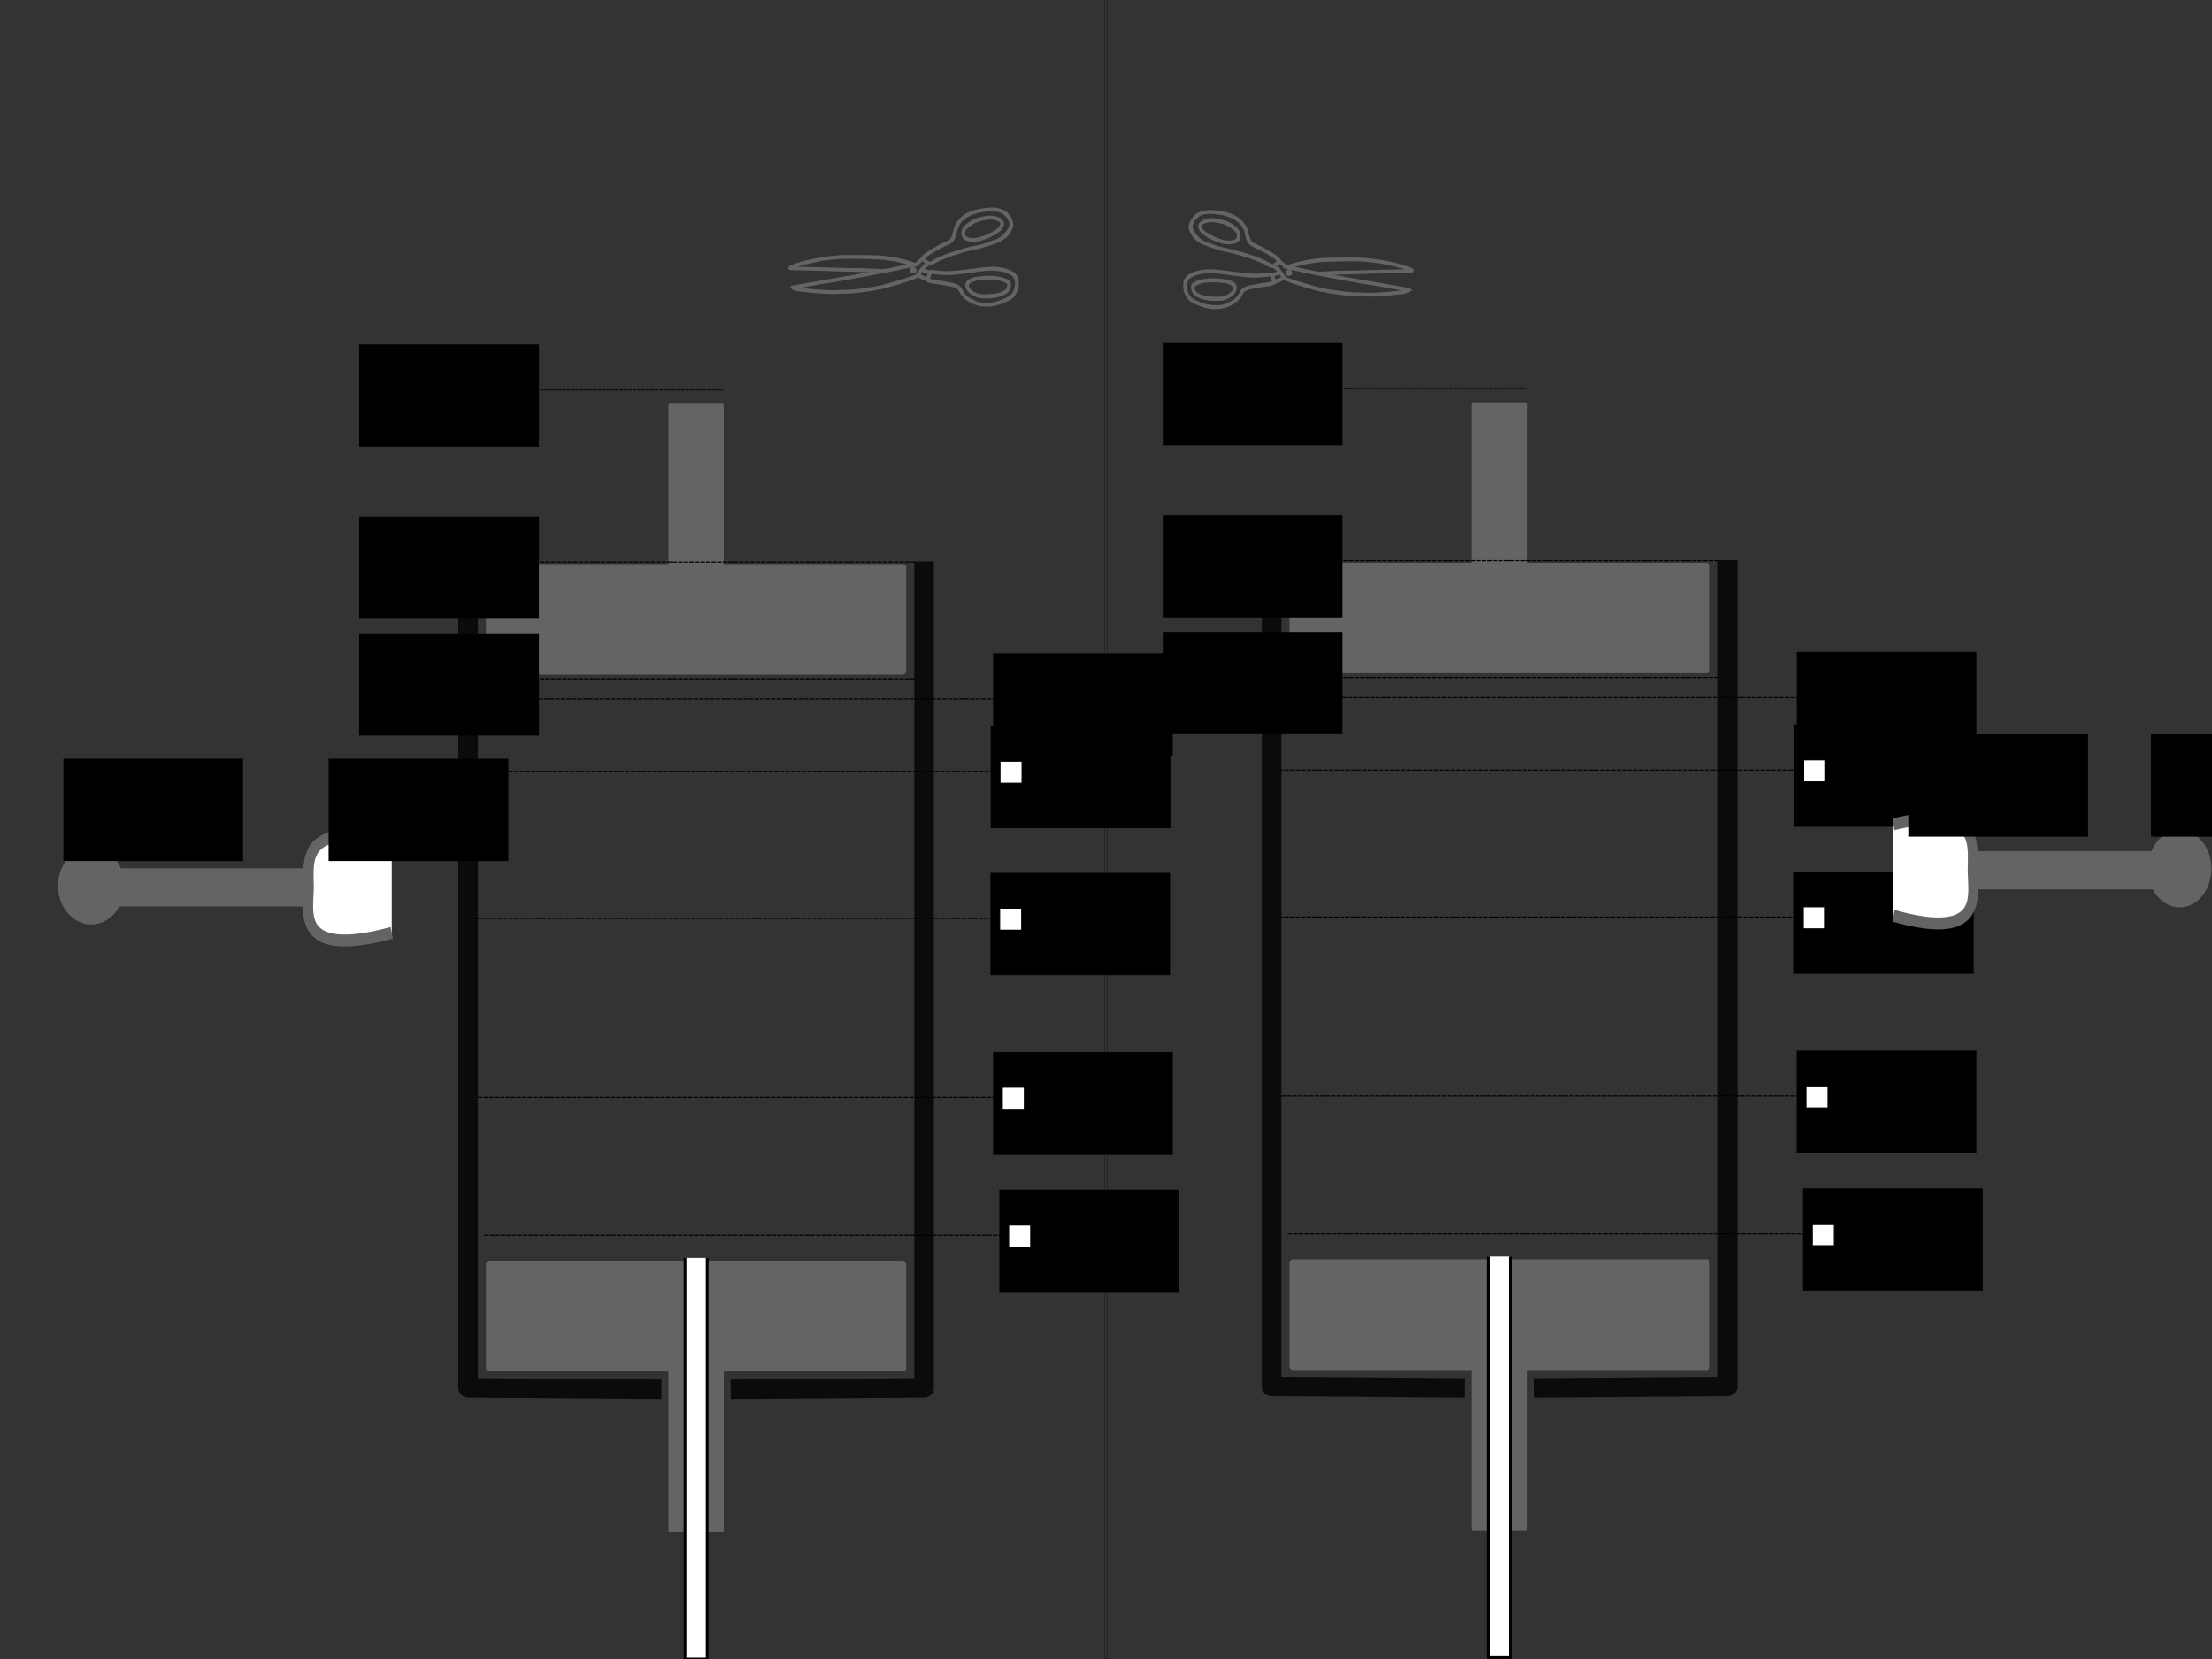 <?xml version="1.0" encoding="UTF-8" standalone="no"?>
<!-- Created with Inkscape (http://www.inkscape.org/) -->

<svg
   xmlns:dc="http://purl.org/dc/elements/1.1/"
   xmlns:cc="http://creativecommons.org/ns#"
   xmlns:rdf="http://www.w3.org/1999/02/22-rdf-syntax-ns#"
   xmlns:svg="http://www.w3.org/2000/svg"
   xmlns="http://www.w3.org/2000/svg"
   xmlns:sodipodi="http://sodipodi.sourceforge.net/DTD/sodipodi-0.dtd"
   xmlns:inkscape="http://www.inkscape.org/namespaces/inkscape"
   width="800"
   height="600"
   viewBox="0 0 800 600"
   id="svg2"
   version="1.1"
   inkscape:version="0.91 r13725"
   sodipodi:docname="display.svg">
  <rect x="0" y="0" width="800" height="600" fill="#333333" stroke="none"/>
  <defs
     id="defs4" />
  <sodipodi:namedview
     id="base"
     pagecolor="#ffffff"
     bordercolor="#666666"
     borderopacity="0.4"
     inkscape:pageopacity="0.0"
     inkscape:pageshadow="2"
     inkscape:zoom="0.70710678"
     inkscape:cx="401.88789"
     inkscape:cy="397.53003"
     inkscape:document-units="px"
     inkscape:current-layer="layer1"
     showgrid="false"
     units="px"
     inkscape:showpageshadow="false"
     showborder="true"
     objecttolerance="8"
     inkscape:snap-path-clip="true"
     inkscape:snap-path-mask="true"
     inkscape:window-width="1280"
     inkscape:window-height="961"
     inkscape:window-x="1358"
     inkscape:window-y="-8"
     inkscape:window-maximized="1"
     showguides="false">
    <inkscape:grid
       type="xygrid"
       id="grid4138" />
  </sodipodi:namedview>
  <g
     inkscape:label="Layer 1"
     inkscape:groupmode="layer"
     id="layer1"
     transform="translate(0,-452.362)">
    <rect
       style="fill:none;fill-opacity:0.392;fill-rule:evenodd;stroke:#000000;stroke-width:0.193;stroke-linecap:butt;stroke-linejoin:miter;stroke-miterlimit:4;stroke-dasharray:0.193, 0.193;stroke-dashoffset:0;stroke-opacity:1"
       id="rect3336"
       width="0.807"
       height="599.807"
       x="399.596"
       y="452.459" />
    <path
       style="fill:none;fill-opacity:0.392;stroke:#000000;stroke-width:7.076;stroke-linejoin:round;stroke-miterlimit:4;stroke-dasharray:none;stroke-dashoffset:0;stroke-opacity:0.784"
       d="m 239.239,954.824 -69.952,-0.538 0,-298.845 m 164.924,0 0,298.845 -69.952,0.538"
       id="rect4140"
       inkscape:connector-curvature="0"
       sodipodi:nodetypes="cccccc" />
    <g
       id="g4159"
       transform="translate(51.749,0)">
      <path
         style="fill:#646464;fill-opacity:1;stroke:#646464;stroke-width:2.53;stroke-linejoin:round;stroke-miterlimit:4;stroke-dasharray:none;stroke-dashoffset:0;stroke-opacity:1"
         d="m 162.632,909.627 37.368,0 m 0,0 37.368,0 m 0,0 37.368,0 0,37.47 -149.47,0 0,-37.47 37.368,0"
         id="rect4142"
         inkscape:connector-curvature="0"
         sodipodi:nodetypes="cccccccccc" />
      <rect
         y="944.935"
         x="190.573"
         height="60.855"
         width="18.855"
         id="rect4142-7"
         style="fill:#646464;fill-opacity:1;stroke:#646464;stroke-width:1.145;stroke-linejoin:round;stroke-miterlimit:4;stroke-dasharray:none;stroke-dashoffset:0;stroke-opacity:1" />
      <path
         style="fill:#ffffff;fill-opacity:1;stroke:#000000;stroke-width:1;stroke-linejoin:round;stroke-miterlimit:4;stroke-dasharray:none;stroke-dashoffset:0;stroke-opacity:1"
         d="m 204,907.362 0,145 -8,0 0,-145"
         id="rect4264"
         inkscape:connector-curvature="0"
         sodipodi:nodetypes="cccc" />
    </g>
    <g
       transform="matrix(-1,0,0,-1,451.749,1604.724)"
       id="g4159-4">
      <rect
         y="909.627"
         x="125.265"
         height="37.47"
         width="149.47"
         id="rect4142-5"
         style="fill:#646464;fill-opacity:1;stroke:#646464;stroke-width:2.53;stroke-linejoin:round;stroke-miterlimit:4;stroke-dasharray:none;stroke-dashoffset:0;stroke-opacity:1" />
      <rect
         y="944.935"
         x="190.573"
         height="60.855"
         width="18.855"
         id="rect4142-7-7"
         style="fill:#646464;fill-opacity:1;stroke:#646464;stroke-width:1.145;stroke-linejoin:round;stroke-miterlimit:4;stroke-dasharray:none;stroke-dashoffset:0;stroke-opacity:1" />
    </g>
    <g
       id="g4163"
       transform="translate(51.293,100)">
      <path
         sodipodi:nodetypes="cc"
         inkscape:connector-curvature="0"
         id="path4151"
         d="m 90,597.863 190,0"
         style="fill:none;fill-rule:evenodd;stroke:#000000;stroke-width:0.4;stroke-linecap:butt;stroke-linejoin:round;stroke-miterlimit:4;stroke-dasharray:1.6, 0.4;stroke-dashoffset:0;stroke-opacity:1" />
      <circle
         r="3.787"
         cy="598.146"
         cx="85.837"
         id="path4153"
         style="fill:none;fill-opacity:1;stroke:#000000;stroke-width:0.4;stroke-linejoin:round;stroke-miterlimit:4;stroke-dasharray:none;stroke-dashoffset:0;stroke-opacity:1" />
      <flowRoot
         transform="translate(39.619,485.402)"
         style="font-style:normal;font-weight:normal;font-size:15px;line-height:125%;font-family:sans-serif;letter-spacing:0px;word-spacing:0px;fill:#000000;fill-opacity:1;stroke:none;stroke-width:1px;stroke-linecap:butt;stroke-linejoin:miter;stroke-opacity:1"
         id="flowRoot4155"
         xml:space="preserve"><flowRegion
           id="flowRegion4157"><rect
             y="96"
             x="39"
             height="37"
             width="65"
             id="rect4159" /></flowRegion><flowPara
           style="font-size:11.25px"
           id="flowPara4161">A5</flowPara></flowRoot>    </g>
    <g
       transform="translate(51.293,57.75)"
       id="g4163-8">
      <path
         sodipodi:nodetypes="cc"
         inkscape:connector-curvature="0"
         id="path4151-3"
         d="m 90,597.863 190,0"
         style="fill:none;fill-rule:evenodd;stroke:#000000;stroke-width:0.4;stroke-linecap:butt;stroke-linejoin:round;stroke-miterlimit:4;stroke-dasharray:1.6, 0.4;stroke-dashoffset:0;stroke-opacity:1" />
      <circle
         r="3.787"
         cy="598.146"
         cx="85.837"
         id="path4153-3"
         style="fill:none;fill-opacity:1;stroke:#000000;stroke-width:0.4;stroke-linejoin:round;stroke-miterlimit:4;stroke-dasharray:none;stroke-dashoffset:0;stroke-opacity:1" />
      <flowRoot
         transform="translate(39.619,485.402)"
         style="font-style:normal;font-weight:normal;font-size:15px;line-height:125%;font-family:sans-serif;letter-spacing:0px;word-spacing:0px;fill:#000000;fill-opacity:1;stroke:none;stroke-width:1px;stroke-linecap:butt;stroke-linejoin:miter;stroke-opacity:1"
         id="flowRoot4155-9"
         xml:space="preserve"><flowRegion
           id="flowRegion4157-6"><rect
             y="96"
             x="39"
             height="37"
             width="65"
             id="rect4159-0" /></flowRegion><flowPara
           style="font-size:11.25px"
           id="flowPara4161-1">A4</flowPara></flowRoot>      <g
         transform="translate(-3.9667968e-6,-62.225)"
         id="g4163-1">
        <path
           sodipodi:nodetypes="cc"
           inkscape:connector-curvature="0"
           id="path4151-1"
           d="m 90,597.863 120.25,0"
           style="fill:none;fill-rule:evenodd;stroke:#000000;stroke-width:0.318;stroke-linecap:butt;stroke-linejoin:round;stroke-miterlimit:4;stroke-dasharray:1.273, 0.318;stroke-dashoffset:0;stroke-opacity:1" />
        <circle
           r="3.787"
           cy="598.146"
           cx="85.837"
           id="path4153-6"
           style="fill:none;fill-opacity:1;stroke:#000000;stroke-width:0.4;stroke-linejoin:round;stroke-miterlimit:4;stroke-dasharray:none;stroke-dashoffset:0;stroke-opacity:1" />
        <flowRoot
           transform="translate(39.619,485.402)"
           style="font-style:normal;font-weight:normal;font-size:15px;line-height:125%;font-family:sans-serif;letter-spacing:0px;word-spacing:0px;fill:#000000;fill-opacity:1;stroke:none;stroke-width:1px;stroke-linecap:butt;stroke-linejoin:miter;stroke-opacity:1"
           id="flowRoot4155-1"
           xml:space="preserve"><flowRegion
             id="flowRegion4157-9"><rect
               y="96"
               x="39"
               height="37"
               width="65"
               id="rect4159-6" /></flowRegion><flowPara
             style="font-size:11.25px"
             id="flowPara4161-9">A3</flowPara></flowRoot>      </g>
    </g>
    <g
       id="g4163-9"
       transform="translate(232.459,209.088)">
      <g
         id="g4255"
         transform="translate(48.083,-101.823)">
        <path
           style="fill:none;fill-rule:evenodd;stroke:#000000;stroke-width:0.4;stroke-linecap:butt;stroke-linejoin:round;stroke-miterlimit:4;stroke-dasharray:1.6, 0.4;stroke-dashoffset:0;stroke-opacity:1"
           d="m -107.697,597.863 190,0"
           id="path4151-32"
           inkscape:connector-curvature="0"
           sodipodi:nodetypes="cc" />
        <circle
           style="fill:none;fill-opacity:1;stroke:#000000;stroke-width:0.4;stroke-linejoin:round;stroke-miterlimit:4;stroke-dasharray:none;stroke-dashoffset:0;stroke-opacity:1"
           id="path4153-1"
           cx="85.837"
           cy="598.146"
           r="3.787" />
        <flowRoot
           xml:space="preserve"
           id="flowRoot4155-2"
           style="font-style:normal;font-weight:normal;font-size:15px;line-height:125%;font-family:sans-serif;letter-spacing:0px;word-spacing:0px;fill:#000000;fill-opacity:1;stroke:none;stroke-width:1px;stroke-linecap:butt;stroke-linejoin:miter;stroke-opacity:1"
           transform="translate(39.619,485.402)"><flowRegion
             id="flowRegion4157-7"><rect
               id="rect4159-3"
               width="65"
               height="37"
               x="39"
               y="96" /></flowRegion><flowPara
             id="flowPara4161-2"
             style="font-size:11.25px">A6</flowPara></flowRoot>      </g>
    </g>
    <g
       id="g4163-9-0"
       transform="translate(232.459,127.53)">
      <g
         id="g4255-5"
         transform="translate(48.083,-101.823)">
        <g
           id="g4385"
           transform="translate(-0.847,107.778)">
          <path
             sodipodi:nodetypes="cc"
             inkscape:connector-curvature="0"
             id="path4151-32-6"
             d="m -107.697,597.863 190,0"
             style="fill:none;fill-rule:evenodd;stroke:#000000;stroke-width:0.4;stroke-linecap:butt;stroke-linejoin:round;stroke-miterlimit:4;stroke-dasharray:1.6, 0.4;stroke-dashoffset:0;stroke-opacity:1" />
          <flowRoot
             transform="translate(39.619,485.402)"
             style="font-style:normal;font-weight:normal;font-size:15px;line-height:125%;font-family:sans-serif;letter-spacing:0px;word-spacing:0px;fill:#000000;fill-opacity:1;stroke:none;stroke-width:1px;stroke-linecap:butt;stroke-linejoin:miter;stroke-opacity:1"
             id="flowRoot4155-2-5"
             xml:space="preserve"><flowRegion
               id="flowRegion4157-7-4"><rect
                 y="96"
                 x="39"
                 height="37"
                 width="65"
                 id="rect4159-3-3" /></flowRegion><flowPara
               style="font-size:11.25px"
               id="flowPara4161-2-0">Enc<flowSpan
   id="flowSpan4305"
   style="font-size:65%;baseline-shift:sub">min</flowSpan></flowPara></flowRoot>          <rect
             y="594.156"
             x="81.956"
             height="8"
             width="8"
             id="rect4303"
             style="fill:#ffffff;fill-opacity:1;stroke:#000000;stroke-width:0.4;stroke-linejoin:round;stroke-miterlimit:4;stroke-dasharray:none;stroke-dashoffset:0;stroke-opacity:1" />
        </g>
        <g
           id="g4340"
           transform="translate(-104.906,143.168)">
          <g
             id="g4412">
            <path
               style="fill:none;fill-rule:evenodd;stroke:#000000;stroke-width:0.4;stroke-linecap:butt;stroke-linejoin:round;stroke-miterlimit:4;stroke-dasharray:1.6, 0.4;stroke-dashoffset:0;stroke-opacity:1"
               d="m -3.764,615.634 190,0"
               id="path4151-32-6-1"
               inkscape:connector-curvature="0"
               sodipodi:nodetypes="cc" />
            <flowRoot
               xml:space="preserve"
               id="flowRoot4155-2-5-1"
               style="font-style:normal;font-weight:normal;font-size:15px;line-height:125%;font-family:sans-serif;letter-spacing:0px;word-spacing:0px;fill:#000000;fill-opacity:1;stroke:none;stroke-width:1px;stroke-linecap:butt;stroke-linejoin:miter;stroke-opacity:1"
               transform="translate(143.552,503.173)"><flowRegion
                 id="flowRegion4157-7-4-8"><rect
                   id="rect4159-3-3-6"
                   width="65"
                   height="37"
                   x="39"
                   y="96" /></flowRegion><flowPara
                 id="flowPara4161-2-0-0"
                 style="font-size:11.25px">Enc<flowSpan
   style="font-size:65%;baseline-shift:sub"
   id="flowSpan4421">Lc</flowSpan></flowPara></flowRoot>            <rect
               style="fill:#ffffff;fill-opacity:1;stroke:#000000;stroke-width:0.4;stroke-linejoin:round;stroke-miterlimit:4;stroke-dasharray:none;stroke-dashoffset:0;stroke-opacity:1"
               id="rect4303-2"
               width="8"
               height="8"
               x="185.889"
               y="611.927" />
          </g>
        </g>
        <g
           id="g4394"
           transform="translate(-2.283,46.295)">
          <path
             sodipodi:nodetypes="cc"
             inkscape:connector-curvature="0"
             id="path4151-32-6-9"
             d="m -105.419,777.283 190,0"
             style="fill:none;fill-rule:evenodd;stroke:#000000;stroke-width:0.4;stroke-linecap:butt;stroke-linejoin:round;stroke-miterlimit:4;stroke-dasharray:1.6, 0.4;stroke-dashoffset:0;stroke-opacity:1" />
          <flowRoot
             transform="translate(41.897,664.822)"
             style="font-style:normal;font-weight:normal;font-size:15px;line-height:125%;font-family:sans-serif;letter-spacing:0px;word-spacing:0px;fill:#000000;fill-opacity:1;stroke:none;stroke-width:1px;stroke-linecap:butt;stroke-linejoin:miter;stroke-opacity:1"
             id="flowRoot4155-2-5-7"
             xml:space="preserve"><flowRegion
               id="flowRegion4157-7-4-7"><rect
                 y="96"
                 x="39"
                 height="37"
                 width="65"
                 id="rect4159-3-3-5" /></flowRegion><flowPara
               style="font-size:11.25px"
               id="flowPara4161-2-0-7">Enc<flowSpan
   style="font-size:65%;baseline-shift:sub"
   id="flowSpan4423">Lh</flowSpan></flowPara></flowRoot>          <rect
             y="773.575"
             x="84.234"
             height="8"
             width="8"
             id="rect4303-9"
             style="fill:#ffffff;fill-opacity:1;stroke:#000000;stroke-width:0.4;stroke-linejoin:round;stroke-miterlimit:4;stroke-dasharray:none;stroke-dashoffset:0;stroke-opacity:1" />
        </g>
        <g
           id="g4403"
           transform="translate(2.828,-8.485)">
          <g
             id="g4425">
            <path
               style="fill:none;fill-rule:evenodd;stroke:#000000;stroke-width:0.4;stroke-linecap:butt;stroke-linejoin:round;stroke-miterlimit:4;stroke-dasharray:1.6, 0.4;stroke-dashoffset:0;stroke-opacity:1"
               d="m -108.247,881.935 190,0"
               id="path4151-32-6-4"
               inkscape:connector-curvature="0"
               sodipodi:nodetypes="cc" />
            <flowRoot
               xml:space="preserve"
               id="flowRoot4155-2-5-0"
               style="font-style:normal;font-weight:normal;font-size:15px;line-height:125%;font-family:sans-serif;letter-spacing:0px;word-spacing:0px;fill:#000000;fill-opacity:1;stroke:none;stroke-width:1px;stroke-linecap:butt;stroke-linejoin:miter;stroke-opacity:1"
               transform="translate(39.068,769.473)"><flowRegion
                 id="flowRegion4157-7-4-6"><rect
                   id="rect4159-3-3-50"
                   width="65"
                   height="37"
                   x="39"
                   y="96" /></flowRegion><flowPara
                 id="flowPara4161-2-0-8"
                 style="font-size:11.25px">Enc<flowSpan
   style="font-size:65%;baseline-shift:sub"
   id="flowSpan4305-29">max</flowSpan></flowPara></flowRoot>            <rect
               style="fill:#ffffff;fill-opacity:1;stroke:#000000;stroke-width:0.4;stroke-linejoin:round;stroke-miterlimit:4;stroke-dasharray:none;stroke-dashoffset:0;stroke-opacity:1"
               id="rect4303-6"
               width="8"
               height="8"
               x="81.406"
               y="878.227" />
          </g>
        </g>
      </g>
    </g>
    <g
       id="g4454"
       transform="matrix(-0.867,0,0,1.006,300.752,248.043)">
      <ellipse
         ry="11.89"
         rx="11.89"
         cy="521.562"
         cx="308.8"
         id="path4434"
         style="fill:#646464;fill-opacity:1;stroke:#646464;stroke-width:4;stroke-linejoin:round;stroke-miterlimit:4;stroke-dasharray:none;stroke-dashoffset:0;stroke-opacity:1" />
      <rect
         y="517.249"
         x="220.797"
         height="9.741"
         width="76.809"
         id="rect4436"
         style="fill:#646464;fill-opacity:1;stroke:#646464;stroke-width:4;stroke-linejoin:round;stroke-miterlimit:4;stroke-dasharray:none;stroke-dashoffset:0;stroke-opacity:1" />
      <path
         sodipodi:nodetypes="csc"
         inkscape:connector-curvature="0"
         id="path4434-2"
         d="m 183.461,505.605 c 38.355,-7.631 34.653,7.357 34.653,16.431 0,9.075 5.747,25.776 -34.653,16.431"
         style="fill:#ffffff;fill-opacity:1;stroke:#646464;stroke-width:4.282;stroke-linejoin:round;stroke-miterlimit:4;stroke-dasharray:none;stroke-dashoffset:0;stroke-opacity:1" />
    </g>
    <g
       id="g4560"
       transform="translate(-104.971,202)">
      <circle
         r="3.787"
         cy="541.502"
         cx="231.051"
         id="path4153-3-1"
         style="fill:none;fill-opacity:1;stroke:#000000;stroke-width:0.4;stroke-linejoin:round;stroke-miterlimit:4;stroke-dasharray:none;stroke-dashoffset:0;stroke-opacity:1" />
      <flowRoot
         transform="translate(184.832,428.758)"
         style="font-style:normal;font-weight:normal;font-size:15px;line-height:125%;font-family:sans-serif;letter-spacing:0px;word-spacing:0px;fill:#000000;fill-opacity:1;stroke:none;stroke-width:1px;stroke-linecap:butt;stroke-linejoin:miter;stroke-opacity:1"
         id="flowRoot4155-9-9"
         xml:space="preserve"><flowRegion
           id="flowRegion4157-6-5"><rect
             y="96"
             x="39"
             height="37"
             width="65"
             id="rect4159-0-6" /></flowRegion><flowPara
           style="font-size:11.25px"
           id="flowPara4161-1-1">A8</flowPara></flowRoot>    </g>
    <g
       id="g4553"
       transform="translate(-338,202.193)">
      <circle
         r="3.787"
         cy="541.309"
         cx="368.135"
         id="path4153-3-1-9"
         style="fill:none;fill-opacity:1;stroke:#000000;stroke-width:0.4;stroke-linejoin:round;stroke-miterlimit:4;stroke-dasharray:none;stroke-dashoffset:0;stroke-opacity:1" />
      <flowRoot
         transform="translate(321.917,428.565)"
         style="font-style:normal;font-weight:normal;font-size:15px;line-height:125%;font-family:sans-serif;letter-spacing:0px;word-spacing:0px;fill:#000000;fill-opacity:1;stroke:none;stroke-width:1px;stroke-linecap:butt;stroke-linejoin:miter;stroke-opacity:1"
         id="flowRoot4155-9-9-9"
         xml:space="preserve"><flowRegion
           id="flowRegion4157-6-5-3"><rect
             y="96"
             x="39"
             height="37"
             width="65"
             id="rect4159-0-6-5" /></flowRegion><flowPara
           style="font-size:11.25px"
           id="flowPara4161-1-1-7">A7</flowPara></flowRoot>    </g>
    <path
       style="fill:#000000;stroke:#646464;stroke-opacity:1"
       d="m 366.421,559.286 c -0.781,1.002 -2.529,1.92 -5.348,2.805 -3.435,1.079 -6.702,0.887 -9.634,-0.564 -1.874,-0.928 -3.473,-2.459 -4.005,-3.836 -0.089,-0.229 -0.367,-0.65 -0.619,-0.935 -0.726,-0.824 -2.301,-1.302 -6.091,-1.849 -0.825,-0.119 -1.799,-0.269 -2.164,-0.333 -0.366,-0.064 -0.874,-0.133 -1.13,-0.152 -0.831,-0.063 -1.822,-0.368 -1.987,-0.611 -0.095,-0.14 -0.784,-0.492 -1.773,-0.906 l -1.617,-0.676 -0.877,0.36 c -2.794,1.147 -11.152,3.679 -13.045,3.951 -0.41,0.059 -0.794,0.129 -0.852,0.156 -0.058,0.027 -1.258,0.237 -2.666,0.468 -3.26,0.535 -6.48,0.859 -8.858,0.893 -1.028,0.015 -2.134,0.047 -2.458,0.072 -1.376,0.106 -2.318,0.12 -3.496,0.052 -4.326,-0.249 -5.951,-0.364 -7.233,-0.513 -0.795,-0.092 -2.023,-0.217 -2.731,-0.276 -1.306,-0.11 -3.027,-0.606 -3.34,-0.962 -0.216,-0.246 -0.112,-0.282 1.722,-0.594 0.739,-0.126 2.852,-0.491 4.694,-0.81 1.842,-0.32 3.563,-0.615 3.823,-0.655 0.26,-0.041 1.98,-0.337 3.821,-0.657 1.841,-0.321 3.659,-0.637 4.041,-0.702 0.381,-0.066 1.106,-0.193 1.612,-0.283 0.505,-0.09 3.3,-0.583 6.21,-1.096 5.389,-0.951 6.206,-1.104 5.926,-1.117 -0.505,-0.022 -2.434,-0.123 -3.926,-0.204 -0.949,-0.052 -3.527,-0.119 -5.73,-0.15 -2.202,-0.03 -4.678,-0.096 -5.502,-0.145 -0.824,-0.05 -3.717,-0.142 -6.429,-0.205 -2.712,-0.063 -5.32,-0.133 -5.795,-0.156 -0.475,-0.022 -1.871,-0.043 -3.103,-0.046 -1.596,-0.004 -2.257,-0.065 -2.303,-0.213 -0.145,-0.466 1.028,-0.96 4.877,-2.052 4.211,-1.195 11.369,-2.254 15.185,-2.246 0.665,10e-4 1.614,-0.009 2.109,-0.022 0.495,-0.014 2.267,-2.5e-4 3.937,0.03 1.67,0.03 3.51,0.053 4.087,0.052 1.641,-0.004 3.306,0.107 4.522,0.302 0.613,0.098 1.56,0.234 2.104,0.303 2.377,0.299 7.58,1.626 8.27,2.11 0.215,0.151 0.84,-0.112 1.003,-0.423 0.057,-0.108 0.517,-0.505 1.023,-0.882 0.635,-0.473 0.955,-0.804 1.033,-1.067 0.14,-0.473 2.303,-2.02 4.513,-3.227 0.825,-0.451 1.606,-0.885 1.737,-0.964 0.131,-0.08 0.886,-0.449 1.679,-0.82 0.793,-0.371 1.642,-0.823 1.889,-1.005 0.575,-0.423 1.235,-1.49 1.433,-2.313 0.64,-2.668 0.778,-3.072 1.357,-3.966 1.916,-2.96 4.92,-4.533 9.727,-5.095 2.593,-0.303 3.689,-0.277 5.299,0.128 1.307,0.329 2.468,0.991 2.942,1.678 0.217,0.314 0.532,0.724 0.7,0.912 0.627,0.699 1.155,2.443 0.984,3.254 -0.134,0.638 -0.824,2 -1.443,2.848 -0.877,1.202 -2.693,2.342 -5.073,3.185 -2.407,0.853 -5.511,1.773 -6.76,2.003 -4.326,0.797 -11.446,3.145 -14.028,4.627 -1.706,0.979 -2.381,1.276 -2.667,1.175 -0.189,-0.066 -0.495,0.102 -1.049,0.579 -1.147,0.987 -1.251,1.137 -0.965,1.393 0.39,0.349 2.198,0.802 2.644,0.663 0.219,-0.068 0.459,-0.093 0.532,-0.054 0.073,0.038 0.462,0.093 0.864,0.122 0.956,0.068 1.188,0.088 2.19,0.19 0.463,0.047 1.089,0.1 1.391,0.117 0.827,0.046 4.037,-0.156 5.506,-0.346 0.714,-0.093 1.736,-0.206 2.271,-0.252 0.535,-0.046 1.762,-0.2 2.727,-0.342 2.288,-0.336 5.536,-0.668 6.556,-0.669 2.518,-0.005 4.648,0.407 6.518,1.26 1.323,0.604 1.387,0.65 2.013,1.455 0.56,0.72 0.658,0.962 0.73,1.803 0.184,2.136 -0.307,3.915 -1.502,5.45 z m 1.151,-3.594 c 0.174,-1.362 -0.155,-2.669 -0.902,-3.581 -0.463,-0.566 -0.654,-0.694 -1.791,-1.198 -1.536,-0.681 -1.794,-0.748 -4.009,-1.038 -1.952,-0.255 -3.299,-0.216 -6.553,0.193 -0.409,0.051 -0.865,0.102 -1.013,0.114 -0.148,0.011 -0.587,0.095 -0.976,0.187 -0.389,0.091 -1.139,0.206 -1.667,0.255 -0.527,0.049 -1.463,0.151 -2.08,0.226 -0.616,0.075 -1.245,0.144 -1.397,0.153 -0.152,0.009 -0.846,0.087 -1.543,0.173 -1.462,0.181 -3.334,0.225 -4.547,0.106 -0.872,-0.086 -2.238,-0.179 -2.996,-0.206 -0.239,-0.008 -0.622,-0.067 -0.852,-0.13 -0.554,-0.152 -0.748,0.072 -1.214,1.397 l -0.39,1.11 0.689,0.26 c 0.379,0.143 1.305,0.332 2.057,0.421 1.22,0.144 3.362,0.5 5.936,0.987 0.501,0.095 1.238,0.359 1.709,0.613 0.869,0.469 0.946,0.56 2.103,2.505 0.768,1.291 1.718,2.05 3.817,3.053 1.855,0.886 2.189,0.969 4.158,1.035 2.44,0.081 4.555,-0.337 6.914,-1.365 1.949,-0.849 2.716,-1.353 3.338,-2.192 0.71,-0.957 1.051,-1.822 1.21,-3.077 z m -3.949,2.492 c -1.43,0.91 -3.876,1.551 -6.082,1.595 -0.779,0.015 -1.205,0.002 -2.95,-0.094 -0.48,-0.026 -1.083,-0.212 -1.884,-0.579 -2.903,-1.33 -4.001,-3.728 -2.336,-5.106 0.473,-0.392 2.412,-1.109 2.654,-0.981 0.097,0.051 0.207,0.036 0.243,-0.034 0.036,-0.07 0.149,-0.083 0.25,-0.03 0.101,0.053 0.269,0.044 0.374,-0.02 0.105,-0.064 0.608,-0.144 1.12,-0.179 0.511,-0.034 1.077,-0.075 1.258,-0.09 3.51,-0.302 7.766,0.583 8.647,1.798 0.366,0.505 0.281,1.616 -0.191,2.512 -0.32,0.609 -0.544,0.853 -1.101,1.208 z m 1.11,-3.115 c -0.209,-0.571 -0.222,-0.581 -1.459,-1.144 -0.686,-0.312 -1.582,-0.623 -1.99,-0.69 -0.949,-0.157 -3.855,-0.25 -4.808,-0.154 -0.403,0.041 -0.773,0.054 -0.822,0.029 -0.049,-0.025 -0.564,0.032 -1.144,0.126 -0.58,0.094 -1.091,0.152 -1.136,0.128 -0.152,-0.08 -2.034,0.532 -2.507,0.815 -0.293,0.176 -0.589,0.506 -0.781,0.87 -0.27,0.514 -0.279,0.666 -0.069,1.212 0.132,0.343 0.378,0.739 0.547,0.88 0.169,0.14 0.417,0.386 0.552,0.547 0.135,0.16 0.722,0.538 1.305,0.838 0.917,0.473 1.249,0.566 2.467,0.688 0.774,0.078 1.75,0.112 2.168,0.075 0.418,-0.036 1.446,-0.124 2.284,-0.196 1.665,-0.142 3.235,-0.652 4.292,-1.394 0.564,-0.396 0.704,-0.575 0.984,-1.258 0.278,-0.678 0.296,-0.882 0.116,-1.373 z m 0.786,-21.171 c 0.187,-0.96 -0.373,-2.459 -1.291,-3.458 -1.141,-1.241 -1.939,-1.704 -3.334,-1.935 -1.476,-0.245 -2.993,-0.299 -3.842,-0.137 -0.362,0.069 -0.928,0.141 -1.257,0.161 -1.37,0.081 -2.536,0.38 -4.607,1.181 -2.055,0.795 -3.719,2.188 -4.693,3.929 -0.581,1.039 -1.017,2.364 -0.969,2.947 0.015,0.189 -0.189,0.844 -0.454,1.456 -0.416,0.958 -0.564,1.177 -1.075,1.588 -0.326,0.262 -0.801,0.565 -1.056,0.674 -0.255,0.109 -0.616,0.281 -0.803,0.383 -0.187,0.102 -0.611,0.307 -0.942,0.456 -0.947,0.425 -4.344,2.328 -5.033,2.82 -0.343,0.245 -0.869,0.616 -1.169,0.825 -0.3,0.209 -0.639,0.528 -0.752,0.709 -0.179,0.285 -0.146,0.399 0.245,0.854 0.797,0.928 1.318,1.246 1.873,1.143 0.268,-0.05 0.707,-0.245 0.975,-0.434 2.323,-1.643 9.779,-4.189 16.062,-5.485 1.309,-0.27 2.429,-0.535 2.487,-0.589 0.059,-0.054 0.987,-0.385 2.064,-0.736 3.027,-0.986 4.003,-1.516 5.502,-2.983 1.006,-0.985 1.884,-2.412 2.07,-3.365 z m -4.929,2.279 c -1.391,1.01 -3.91,2.19 -5.871,2.75 -3.02,0.862 -5.977,0.25 -6.401,-1.325 -0.187,-0.694 -0.122,-1.757 0.139,-2.268 0.806,-1.581 3.784,-3.532 5.981,-3.92 0.506,-0.089 1.059,-0.202 1.229,-0.251 2.993,-0.859 6.303,0.027 6.914,1.851 0.123,0.368 0.075,0.546 -0.377,1.394 -0.47,0.882 -0.62,1.046 -1.614,1.768 z m 1.634,-3.252 c -0.263,-0.67 -0.701,-0.975 -1.938,-1.35 -1.592,-0.483 -2.934,-0.419 -5.73,0.271 -1.695,0.418 -3.073,1.108 -4.319,2.164 -1.428,1.209 -1.612,1.489 -1.655,2.515 -0.051,1.232 0.076,1.489 0.974,1.96 1.152,0.605 2.947,0.635 4.92,0.084 1.972,-0.551 4.325,-1.631 5.864,-2.692 1.089,-0.75 1.262,-0.925 1.645,-1.654 0.384,-0.732 0.408,-0.864 0.238,-1.299 z m -26.123,18.165 c -0.014,-0.045 -0.359,-0.175 -0.766,-0.288 -0.407,-0.113 -1.021,-0.312 -1.364,-0.441 -0.565,-0.213 -0.651,-0.203 -0.905,0.111 -0.154,0.19 -0.364,0.595 -0.467,0.9 l -0.186,0.553 1.222,0.536 c 1.732,0.759 1.646,0.773 2.105,-0.347 0.212,-0.517 0.374,-0.978 0.36,-1.023 z m -1.289,-3.902 c -1.015,-0.92 -1.084,-0.934 -1.888,-0.364 -0.396,0.28 -0.874,0.709 -1.062,0.954 -0.285,0.37 -0.522,0.475 -1.415,0.629 -1.647,0.283 -3.881,0.72 -4.714,0.923 -0.413,0.1 -0.95,0.224 -1.193,0.275 -0.243,0.051 -1.545,0.325 -2.892,0.61 -1.348,0.285 -5.136,1.002 -8.419,1.593 -3.283,0.591 -6.133,1.111 -6.334,1.154 -0.722,0.157 -2.594,0.472 -6.636,1.117 -1.114,0.178 -2.471,0.403 -3.017,0.501 -0.546,0.098 -1.97,0.355 -3.166,0.57 -1.196,0.215 -2.599,0.459 -3.118,0.542 -1.009,0.16 -2.07,0.373 -3.15,0.632 l -0.668,0.16 0.676,0.208 c 0.372,0.115 1.242,0.255 1.933,0.311 0.691,0.057 1.973,0.19 2.849,0.297 1.399,0.17 2.356,0.25 4.289,0.357 0.28,0.015 1.286,0.081 2.234,0.144 0.949,0.064 2.079,0.089 2.512,0.056 1.07,-0.082 2.794,-0.138 4.544,-0.148 1.991,-0.011 6.598,-0.586 11.415,-1.425 1.955,-0.341 9.671,-2.605 12.816,-3.761 1.319,-0.485 1.562,-0.683 2.047,-1.668 0.395,-0.802 1.95,-2.554 2.54,-2.861 0.445,-0.232 0.445,-0.234 -0.184,-0.804 z m -4.221,3.477 c -0.834,0.373 -1.442,-0.459 -0.783,-1.072 0.257,-0.239 0.384,-0.251 0.735,-0.066 0.29,0.152 0.436,0.336 0.461,0.58 0.033,0.316 -0.015,0.38 -0.413,0.558 z m -0.428,-0.863 c -0.413,0.199 -0.466,0.33 -0.191,0.474 0.384,0.202 0.709,0.025 0.597,-0.325 -0.086,-0.27 -0.126,-0.285 -0.407,-0.149 z m -1.238,-2.11 c -0.497,-0.135 -1.539,-0.419 -2.315,-0.631 -1.365,-0.374 -2.897,-0.655 -6.587,-1.21 -1.794,-0.269 -10.231,-0.474 -15.253,-0.37 -2.29,0.048 -7.445,0.628 -9.003,1.015 -0.306,0.076 -0.96,0.215 -1.453,0.309 -2.843,0.543 -8.086,2.034 -8.249,2.345 -0.033,0.062 1.536,0.151 3.486,0.197 4.931,0.116 12.696,0.319 17.229,0.45 2.098,0.06 4.008,0.087 4.244,0.06 0.415,-0.048 1.151,-0.019 6.278,0.252 2.082,0.11 2.642,0.073 4.327,-0.284 1.064,-0.226 2.47,-0.517 3.124,-0.646 0.654,-0.129 1.397,-0.285 1.651,-0.346 0.254,-0.061 1.138,-0.257 1.964,-0.435 0.826,-0.178 1.492,-0.355 1.481,-0.392 -0.012,-0.037 -0.428,-0.178 -0.925,-0.313 z"
       id="path5117"
       inkscape:connector-curvature="0" />
    <path
       style="fill:none;fill-opacity:0.392;stroke:#000000;stroke-width:7.076;stroke-linejoin:round;stroke-miterlimit:4;stroke-dasharray:none;stroke-dashoffset:0;stroke-opacity:0.784"
       d="m 529.868,954.324 -69.952,-0.538 0,-298.846 m 164.924,0 0,298.846 -69.952,0.538"
       id="rect4140-6"
       inkscape:connector-curvature="0"
       sodipodi:nodetypes="cccccc" />
    <g
       id="g4159-6"
       transform="matrix(1,0,0,1,342.378,-0.501)">
      <path
         style="fill:#646464;fill-opacity:1;stroke:#646464;stroke-width:2.53;stroke-linejoin:round;stroke-miterlimit:4;stroke-dasharray:none;stroke-dashoffset:0;stroke-opacity:1"
         d="m 162.632,909.627 37.368,0 m 0,0 37.368,0 m 0,0 37.368,0 0,37.47 -149.47,0 0,-37.47 37.368,0"
         id="rect4142-0"
         inkscape:connector-curvature="0"
         sodipodi:nodetypes="cccccccccc" />
      <rect
         y="944.935"
         x="190.573"
         height="60.855"
         width="18.855"
         id="rect4142-7-3"
         style="fill:#646464;fill-opacity:1;stroke:#646464;stroke-width:1.145;stroke-linejoin:round;stroke-miterlimit:4;stroke-dasharray:none;stroke-dashoffset:0;stroke-opacity:1" />
      <path
         style="fill:#ffffff;fill-opacity:1;stroke:#000000;stroke-width:1;stroke-linejoin:round;stroke-miterlimit:4;stroke-dasharray:none;stroke-dashoffset:0;stroke-opacity:1"
         d="m 204,907.362 0,145 -8,0 0,-145"
         id="rect4264-5"
         inkscape:connector-curvature="0"
         sodipodi:nodetypes="cccc" />
    </g>
    <g
       transform="matrix(-1,0,0,-1,742.378,1604.225)"
       id="g4159-4-2">
      <rect
         y="909.627"
         x="125.265"
         height="37.47"
         width="149.47"
         id="rect4142-5-9"
         style="fill:#646464;fill-opacity:1;stroke:#646464;stroke-width:2.53;stroke-linejoin:round;stroke-miterlimit:4;stroke-dasharray:none;stroke-dashoffset:0;stroke-opacity:1" />
      <rect
         y="944.935"
         x="190.573"
         height="60.855"
         width="18.855"
         id="rect4142-7-7-4"
         style="fill:#646464;fill-opacity:1;stroke:#646464;stroke-width:1.145;stroke-linejoin:round;stroke-miterlimit:4;stroke-dasharray:none;stroke-dashoffset:0;stroke-opacity:1" />
    </g>
    <g
       id="g4163-3"
       transform="matrix(1,0,0,1,341.922,99.499)">
      <path
         sodipodi:nodetypes="cc"
         inkscape:connector-curvature="0"
         id="path4151-8"
         d="m 90,597.863 190,0"
         style="fill:none;fill-rule:evenodd;stroke:#000000;stroke-width:0.4;stroke-linecap:butt;stroke-linejoin:round;stroke-miterlimit:4;stroke-dasharray:1.6, 0.4;stroke-dashoffset:0;stroke-opacity:1" />
      <circle
         r="3.787"
         cy="598.146"
         cx="85.837"
         id="path4153-9"
         style="fill:none;fill-opacity:1;stroke:#000000;stroke-width:0.4;stroke-linejoin:round;stroke-miterlimit:4;stroke-dasharray:none;stroke-dashoffset:0;stroke-opacity:1" />
      <flowRoot
         transform="translate(39.619,485.402)"
         style="font-style:normal;font-weight:normal;font-size:15px;line-height:125%;font-family:sans-serif;letter-spacing:0px;word-spacing:0px;fill:#000000;fill-opacity:1;stroke:none;stroke-width:1px;stroke-linecap:butt;stroke-linejoin:miter;stroke-opacity:1"
         id="flowRoot4155-27"
         xml:space="preserve"><flowRegion
           id="flowRegion4157-4"><rect
             y="96"
             x="39"
             height="37"
             width="65"
             id="rect4159-1" /></flowRegion><flowPara
           style="font-size:11.25px"
           id="flowPara4161-93">A5</flowPara></flowRoot>    </g>
    <g
       transform="matrix(1,0,0,1,341.922,57.248)"
       id="g4163-8-6">
      <path
         sodipodi:nodetypes="cc"
         inkscape:connector-curvature="0"
         id="path4151-3-3"
         d="m 90,597.863 190,0"
         style="fill:none;fill-rule:evenodd;stroke:#000000;stroke-width:0.4;stroke-linecap:butt;stroke-linejoin:round;stroke-miterlimit:4;stroke-dasharray:1.6, 0.4;stroke-dashoffset:0;stroke-opacity:1" />
      <circle
         r="3.787"
         cy="598.146"
         cx="85.837"
         id="path4153-3-3"
         style="fill:none;fill-opacity:1;stroke:#000000;stroke-width:0.4;stroke-linejoin:round;stroke-miterlimit:4;stroke-dasharray:none;stroke-dashoffset:0;stroke-opacity:1" />
      <flowRoot
         transform="translate(39.619,485.402)"
         style="font-style:normal;font-weight:normal;font-size:15px;line-height:125%;font-family:sans-serif;letter-spacing:0px;word-spacing:0px;fill:#000000;fill-opacity:1;stroke:none;stroke-width:1px;stroke-linecap:butt;stroke-linejoin:miter;stroke-opacity:1"
         id="flowRoot4155-9-0"
         xml:space="preserve"><flowRegion
           id="flowRegion4157-6-8"><rect
             y="96"
             x="39"
             height="37"
             width="65"
             id="rect4159-0-3" /></flowRegion><flowPara
           style="font-size:11.25px"
           id="flowPara4161-1-9">A4</flowPara></flowRoot>      <g
         transform="translate(-3.9667968e-6,-62.225)"
         id="g4163-1-7">
        <path
           sodipodi:nodetypes="cc"
           inkscape:connector-curvature="0"
           id="path4151-1-7"
           d="m 90,597.863 120.25,0"
           style="fill:none;fill-rule:evenodd;stroke:#000000;stroke-width:0.318;stroke-linecap:butt;stroke-linejoin:round;stroke-miterlimit:4;stroke-dasharray:1.273, 0.318;stroke-dashoffset:0;stroke-opacity:1" />
        <circle
           r="3.787"
           cy="598.146"
           cx="85.837"
           id="path4153-6-0"
           style="fill:none;fill-opacity:1;stroke:#000000;stroke-width:0.4;stroke-linejoin:round;stroke-miterlimit:4;stroke-dasharray:none;stroke-dashoffset:0;stroke-opacity:1" />
        <flowRoot
           transform="translate(39.619,485.402)"
           style="font-style:normal;font-weight:normal;font-size:15px;line-height:125%;font-family:sans-serif;letter-spacing:0px;word-spacing:0px;fill:#000000;fill-opacity:1;stroke:none;stroke-width:1px;stroke-linecap:butt;stroke-linejoin:miter;stroke-opacity:1"
           id="flowRoot4155-1-3"
           xml:space="preserve"><flowRegion
             id="flowRegion4157-9-7"><rect
               y="96"
               x="39"
               height="37"
               width="65"
               id="rect4159-6-5" /></flowRegion><flowPara
             style="font-size:11.25px"
             id="flowPara4161-9-1">A3</flowPara></flowRoot>      </g>
    </g>
    <g
       id="g4163-9-3"
       transform="matrix(1,0,0,1,523.088,208.587)">
      <g
         id="g4255-2"
         transform="translate(48.083,-101.823)">
        <path
           style="fill:none;fill-rule:evenodd;stroke:#000000;stroke-width:0.4;stroke-linecap:butt;stroke-linejoin:round;stroke-miterlimit:4;stroke-dasharray:1.6, 0.4;stroke-dashoffset:0;stroke-opacity:1"
           d="m -107.697,597.863 190,0"
           id="path4151-32-7"
           inkscape:connector-curvature="0"
           sodipodi:nodetypes="cc" />
        <circle
           style="fill:none;fill-opacity:1;stroke:#000000;stroke-width:0.4;stroke-linejoin:round;stroke-miterlimit:4;stroke-dasharray:none;stroke-dashoffset:0;stroke-opacity:1"
           id="path4153-1-9"
           cx="85.837"
           cy="598.146"
           r="3.787" />
        <flowRoot
           xml:space="preserve"
           id="flowRoot4155-2-6"
           style="font-style:normal;font-weight:normal;font-size:15px;line-height:125%;font-family:sans-serif;letter-spacing:0px;word-spacing:0px;fill:#000000;fill-opacity:1;stroke:none;stroke-width:1px;stroke-linecap:butt;stroke-linejoin:miter;stroke-opacity:1"
           transform="translate(39.619,485.402)"><flowRegion
             id="flowRegion4157-7-8"><rect
               id="rect4159-3-6"
               width="65"
               height="37"
               x="39"
               y="96" /></flowRegion><flowPara
             id="flowPara4161-2-6"
             style="font-size:11.25px">A6</flowPara></flowRoot>      </g>
    </g>
    <g
       id="g4163-9-0-3"
       transform="matrix(1,0,0,1,523.088,127.029)">
      <g
         id="g4255-5-6"
         transform="translate(48.083,-101.823)">
        <g
           id="g4385-5"
           transform="translate(-0.847,107.778)">
          <path
             sodipodi:nodetypes="cc"
             inkscape:connector-curvature="0"
             id="path4151-32-6-48"
             d="m -107.697,597.863 190,0"
             style="fill:none;fill-rule:evenodd;stroke:#000000;stroke-width:0.4;stroke-linecap:butt;stroke-linejoin:round;stroke-miterlimit:4;stroke-dasharray:1.6, 0.4;stroke-dashoffset:0;stroke-opacity:1" />
          <flowRoot
             transform="translate(39.619,485.402)"
             style="font-style:normal;font-weight:normal;font-size:15px;line-height:125%;font-family:sans-serif;letter-spacing:0px;word-spacing:0px;fill:#000000;fill-opacity:1;stroke:none;stroke-width:1px;stroke-linecap:butt;stroke-linejoin:miter;stroke-opacity:1"
             id="flowRoot4155-2-5-8"
             xml:space="preserve"><flowRegion
               id="flowRegion4157-7-4-0"><rect
                 y="96"
                 x="39"
                 height="37"
                 width="65"
                 id="rect4159-3-3-3" /></flowRegion><flowPara
               style="font-size:11.25px"
               id="flowPara4161-2-0-9">Enc<flowSpan
   id="flowSpan4305-8"
   style="font-size:65%;baseline-shift:sub">min</flowSpan></flowPara></flowRoot>          <rect
             y="594.156"
             x="81.956"
             height="8"
             width="8"
             id="rect4303-1"
             style="fill:#ffffff;fill-opacity:1;stroke:#000000;stroke-width:0.4;stroke-linejoin:round;stroke-miterlimit:4;stroke-dasharray:none;stroke-dashoffset:0;stroke-opacity:1" />
        </g>
        <g
           id="g4340-7"
           transform="translate(-104.906,143.168)">
          <g
             id="g4412-2">
            <path
               style="fill:none;fill-rule:evenodd;stroke:#000000;stroke-width:0.4;stroke-linecap:butt;stroke-linejoin:round;stroke-miterlimit:4;stroke-dasharray:1.6, 0.4;stroke-dashoffset:0;stroke-opacity:1"
               d="m -3.764,615.634 190,0"
               id="path4151-32-6-1-2"
               inkscape:connector-curvature="0"
               sodipodi:nodetypes="cc" />
            <flowRoot
               xml:space="preserve"
               id="flowRoot4155-2-5-1-6"
               style="font-style:normal;font-weight:normal;font-size:15px;line-height:125%;font-family:sans-serif;letter-spacing:0px;word-spacing:0px;fill:#000000;fill-opacity:1;stroke:none;stroke-width:1px;stroke-linecap:butt;stroke-linejoin:miter;stroke-opacity:1"
               transform="translate(143.552,503.173)"><flowRegion
                 id="flowRegion4157-7-4-8-0"><rect
                   id="rect4159-3-3-6-9"
                   width="65"
                   height="37"
                   x="39"
                   y="96" /></flowRegion><flowPara
                 id="flowPara4161-2-0-0-2"
                 style="font-size:11.25px">Enc<flowSpan
   style="font-size:65%;baseline-shift:sub"
   id="flowSpan4421-8">Lc</flowSpan></flowPara></flowRoot>            <rect
               style="fill:#ffffff;fill-opacity:1;stroke:#000000;stroke-width:0.4;stroke-linejoin:round;stroke-miterlimit:4;stroke-dasharray:none;stroke-dashoffset:0;stroke-opacity:1"
               id="rect4303-2-1"
               width="8"
               height="8"
               x="185.889"
               y="611.927" />
          </g>
        </g>
        <g
           id="g4394-9"
           transform="translate(-2.283,46.295)">
          <path
             sodipodi:nodetypes="cc"
             inkscape:connector-curvature="0"
             id="path4151-32-6-9-1"
             d="m -105.419,777.283 190,0"
             style="fill:none;fill-rule:evenodd;stroke:#000000;stroke-width:0.4;stroke-linecap:butt;stroke-linejoin:round;stroke-miterlimit:4;stroke-dasharray:1.6, 0.4;stroke-dashoffset:0;stroke-opacity:1" />
          <flowRoot
             transform="translate(41.897,664.822)"
             style="font-style:normal;font-weight:normal;font-size:15px;line-height:125%;font-family:sans-serif;letter-spacing:0px;word-spacing:0px;fill:#000000;fill-opacity:1;stroke:none;stroke-width:1px;stroke-linecap:butt;stroke-linejoin:miter;stroke-opacity:1"
             id="flowRoot4155-2-5-7-1"
             xml:space="preserve"><flowRegion
               id="flowRegion4157-7-4-7-7"><rect
                 y="96"
                 x="39"
                 height="37"
                 width="65"
                 id="rect4159-3-3-5-5" /></flowRegion><flowPara
               style="font-size:11.25px"
               id="flowPara4161-2-0-7-9">Enc<flowSpan
   style="font-size:65%;baseline-shift:sub"
   id="flowSpan4423-1">Lh</flowSpan></flowPara></flowRoot>          <rect
             y="773.575"
             x="84.234"
             height="8"
             width="8"
             id="rect4303-9-7"
             style="fill:#ffffff;fill-opacity:1;stroke:#000000;stroke-width:0.4;stroke-linejoin:round;stroke-miterlimit:4;stroke-dasharray:none;stroke-dashoffset:0;stroke-opacity:1" />
        </g>
        <g
           id="g4403-3"
           transform="translate(2.828,-8.485)">
          <g
             id="g4425-2">
            <path
               style="fill:none;fill-rule:evenodd;stroke:#000000;stroke-width:0.4;stroke-linecap:butt;stroke-linejoin:round;stroke-miterlimit:4;stroke-dasharray:1.6, 0.4;stroke-dashoffset:0;stroke-opacity:1"
               d="m -108.247,881.935 190,0"
               id="path4151-32-6-4-0"
               inkscape:connector-curvature="0"
               sodipodi:nodetypes="cc" />
            <flowRoot
               xml:space="preserve"
               id="flowRoot4155-2-5-0-2"
               style="font-style:normal;font-weight:normal;font-size:15px;line-height:125%;font-family:sans-serif;letter-spacing:0px;word-spacing:0px;fill:#000000;fill-opacity:1;stroke:none;stroke-width:1px;stroke-linecap:butt;stroke-linejoin:miter;stroke-opacity:1"
               transform="translate(39.068,769.473)"><flowRegion
                 id="flowRegion4157-7-4-6-7"><rect
                   id="rect4159-3-3-50-5"
                   width="65"
                   height="37"
                   x="39"
                   y="96" /></flowRegion><flowPara
                 id="flowPara4161-2-0-8-3"
                 style="font-size:11.25px">Enc<flowSpan
   style="font-size:65%;baseline-shift:sub"
   id="flowSpan4305-29-4">max</flowSpan></flowPara></flowRoot>            <rect
               style="fill:#ffffff;fill-opacity:1;stroke:#000000;stroke-width:0.4;stroke-linejoin:round;stroke-miterlimit:4;stroke-dasharray:none;stroke-dashoffset:0;stroke-opacity:1"
               id="rect4303-6-7"
               width="8"
               height="8"
               x="81.406"
               y="878.227" />
          </g>
        </g>
      </g>
    </g>
    <g
       id="g4454-7"
       transform="matrix(0.826,0,0,1.007,533.249,241.333)">
      <ellipse
         ry="11.89"
         rx="11.89"
         cy="521.562"
         cx="308.8"
         id="path4434-3"
         style="fill:#646464;fill-opacity:1;stroke:#646464;stroke-width:4;stroke-linejoin:round;stroke-miterlimit:4;stroke-dasharray:none;stroke-dashoffset:0;stroke-opacity:1" />
      <rect
         y="517.249"
         x="220.797"
         height="9.741"
         width="76.809"
         id="rect4436-2"
         style="fill:#646464;fill-opacity:1;stroke:#646464;stroke-width:4;stroke-linejoin:round;stroke-miterlimit:4;stroke-dasharray:none;stroke-dashoffset:0;stroke-opacity:1" />
      <path
         sodipodi:nodetypes="csc"
         inkscape:connector-curvature="0"
         id="path4434-2-8"
         d="m 183.461,505.605 c 38.355,-7.631 34.653,7.357 34.653,16.431 0,9.075 5.747,25.776 -34.653,16.431"
         style="fill:#ffffff;fill-opacity:1;stroke:#646464;stroke-width:4.282;stroke-linejoin:round;stroke-miterlimit:4;stroke-dasharray:none;stroke-dashoffset:0;stroke-opacity:1" />
    </g>
    <g
       id="g4560-1"
       transform="translate(554.099,193.194)">
      <circle
         r="3.787"
         cy="541.502"
         cx="231.051"
         id="path4153-3-1-95"
         style="fill:none;fill-opacity:1;stroke:#000000;stroke-width:0.4;stroke-linejoin:round;stroke-miterlimit:4;stroke-dasharray:none;stroke-dashoffset:0;stroke-opacity:1" />
      <flowRoot
         transform="translate(184.832,428.758)"
         style="font-style:normal;font-weight:normal;font-size:15px;line-height:125%;font-family:sans-serif;letter-spacing:0px;word-spacing:0px;fill:#000000;fill-opacity:1;stroke:none;stroke-width:1px;stroke-linecap:butt;stroke-linejoin:miter;stroke-opacity:1"
         id="flowRoot4155-9-9-95"
         xml:space="preserve"><flowRegion
           id="flowRegion4157-6-5-7"><rect
             y="96"
             x="39"
             height="37"
             width="65"
             id="rect4159-0-6-1" /></flowRegion><flowPara
           style="font-size:11.25px"
           id="flowPara4161-1-1-8">A8</flowPara></flowRoot>    </g>
    <g
       id="g4553-6"
       transform="translate(329.244,193.387)">
      <circle
         r="3.787"
         cy="541.309"
         cx="368.135"
         id="path4153-3-1-9-1"
         style="fill:none;fill-opacity:1;stroke:#000000;stroke-width:0.4;stroke-linejoin:round;stroke-miterlimit:4;stroke-dasharray:none;stroke-dashoffset:0;stroke-opacity:1" />
      <flowRoot
         transform="translate(321.917,428.565)"
         style="font-style:normal;font-weight:normal;font-size:15px;line-height:125%;font-family:sans-serif;letter-spacing:0px;word-spacing:0px;fill:#000000;fill-opacity:1;stroke:none;stroke-width:1px;stroke-linecap:butt;stroke-linejoin:miter;stroke-opacity:1"
         id="flowRoot4155-9-9-9-5"
         xml:space="preserve"><flowRegion
           id="flowRegion4157-6-5-3-1"><rect
             y="96"
             x="39"
             height="37"
             width="65"
             id="rect4159-0-6-5-1" /></flowRegion><flowPara
           style="font-size:11.25px"
           id="flowPara4161-1-1-7-9">A7</flowPara></flowRoot>    </g>
    <path
       style="fill:#000000;stroke:#646464;stroke-opacity:1"
       d="m 429.968,560.199 c 0.781,1.002 2.529,1.92 5.348,2.805 3.435,1.079 6.702,0.887 9.634,-0.564 1.874,-0.928 3.473,-2.459 4.005,-3.836 0.089,-0.229 0.367,-0.65 0.619,-0.935 0.726,-0.824 2.301,-1.302 6.091,-1.849 0.825,-0.119 1.799,-0.269 2.164,-0.333 0.366,-0.064 0.874,-0.133 1.13,-0.152 0.831,-0.063 1.822,-0.368 1.987,-0.611 0.095,-0.14 0.784,-0.492 1.773,-0.906 l 1.617,-0.676 0.877,0.36 c 2.794,1.147 11.152,3.679 13.045,3.951 0.41,0.059 0.794,0.129 0.852,0.156 0.058,0.027 1.258,0.237 2.666,0.468 3.26,0.535 6.48,0.859 8.858,0.893 1.028,0.015 2.134,0.047 2.458,0.072 1.376,0.106 2.318,0.12 3.496,0.052 4.326,-0.249 5.951,-0.364 7.233,-0.513 0.795,-0.092 2.023,-0.217 2.731,-0.276 1.306,-0.11 3.027,-0.606 3.34,-0.962 0.216,-0.246 0.112,-0.282 -1.722,-0.594 -0.739,-0.126 -2.852,-0.491 -4.694,-0.81 -1.842,-0.32 -3.563,-0.615 -3.823,-0.655 -0.26,-0.041 -1.98,-0.337 -3.821,-0.657 -1.841,-0.321 -3.659,-0.637 -4.041,-0.702 -0.381,-0.066 -1.106,-0.193 -1.612,-0.283 -0.505,-0.09 -3.3,-0.583 -6.21,-1.096 -5.389,-0.951 -6.206,-1.104 -5.926,-1.117 0.505,-0.022 2.434,-0.123 3.926,-0.204 0.949,-0.052 3.527,-0.119 5.73,-0.15 2.202,-0.03 4.678,-0.096 5.502,-0.145 0.824,-0.05 3.717,-0.142 6.429,-0.205 2.712,-0.063 5.32,-0.133 5.795,-0.156 0.475,-0.022 1.871,-0.043 3.103,-0.046 1.596,-0.004 2.257,-0.065 2.303,-0.213 0.145,-0.466 -1.028,-0.96 -4.877,-2.052 -4.211,-1.195 -11.369,-2.254 -15.185,-2.246 -0.665,0.001 -1.614,-0.009 -2.109,-0.022 -0.495,-0.014 -2.267,-2.5e-4 -3.937,0.03 -1.67,0.03 -3.51,0.053 -4.087,0.052 -1.641,-0.004 -3.306,0.107 -4.522,0.302 -0.613,0.098 -1.56,0.234 -2.104,0.303 -2.377,0.299 -7.58,1.626 -8.27,2.11 -0.215,0.151 -0.84,-0.112 -1.003,-0.423 -0.057,-0.108 -0.517,-0.505 -1.023,-0.882 -0.635,-0.473 -0.955,-0.804 -1.033,-1.067 -0.14,-0.473 -2.303,-2.02 -4.513,-3.227 -0.825,-0.451 -1.606,-0.885 -1.737,-0.964 -0.131,-0.08 -0.886,-0.449 -1.679,-0.82 -0.793,-0.371 -1.642,-0.823 -1.889,-1.005 -0.575,-0.423 -1.235,-1.49 -1.433,-2.313 -0.64,-2.668 -0.778,-3.072 -1.357,-3.966 -1.916,-2.96 -4.92,-4.533 -9.727,-5.096 -2.593,-0.303 -3.689,-0.277 -5.299,0.128 -1.307,0.329 -2.468,0.991 -2.942,1.678 -0.217,0.314 -0.532,0.724 -0.7,0.912 -0.627,0.699 -1.155,2.443 -0.984,3.254 0.134,0.638 0.824,2 1.443,2.848 0.877,1.202 2.693,2.342 5.073,3.185 2.407,0.853 5.511,1.773 6.76,2.003 4.326,0.797 11.446,3.145 14.029,4.627 1.706,0.979 2.381,1.276 2.667,1.175 0.189,-0.066 0.495,0.102 1.049,0.579 1.147,0.987 1.251,1.137 0.965,1.393 -0.39,0.349 -2.198,0.802 -2.644,0.663 -0.219,-0.068 -0.459,-0.093 -0.532,-0.054 -0.073,0.038 -0.462,0.093 -0.864,0.122 -0.956,0.068 -1.188,0.088 -2.19,0.19 -0.463,0.047 -1.089,0.1 -1.391,0.117 -0.827,0.046 -4.037,-0.156 -5.506,-0.346 -0.714,-0.093 -1.736,-0.206 -2.271,-0.252 -0.535,-0.046 -1.762,-0.2 -2.727,-0.342 -2.288,-0.336 -5.536,-0.668 -6.556,-0.669 -2.518,-0.005 -4.648,0.407 -6.518,1.26 -1.323,0.604 -1.387,0.65 -2.013,1.455 -0.56,0.72 -0.658,0.962 -0.73,1.803 -0.184,2.136 0.307,3.915 1.502,5.45 z m -1.151,-3.594 c -0.174,-1.362 0.155,-2.669 0.902,-3.581 0.463,-0.566 0.654,-0.694 1.791,-1.198 1.536,-0.681 1.794,-0.748 4.009,-1.038 1.952,-0.255 3.299,-0.216 6.553,0.193 0.409,0.051 0.865,0.102 1.013,0.114 0.148,0.011 0.587,0.095 0.976,0.187 0.389,0.091 1.139,0.206 1.667,0.255 0.527,0.049 1.463,0.151 2.08,0.226 0.616,0.075 1.245,0.144 1.397,0.153 0.152,0.009 0.846,0.087 1.543,0.173 1.462,0.181 3.334,0.225 4.547,0.106 0.872,-0.086 2.238,-0.179 2.996,-0.206 0.239,-0.008 0.622,-0.067 0.852,-0.13 0.554,-0.152 0.748,0.072 1.214,1.397 l 0.39,1.11 -0.689,0.26 c -0.379,0.143 -1.305,0.332 -2.057,0.421 -1.22,0.144 -3.362,0.5 -5.936,0.987 -0.501,0.095 -1.238,0.359 -1.709,0.613 -0.869,0.469 -0.946,0.56 -2.103,2.505 -0.768,1.291 -1.718,2.05 -3.817,3.053 -1.855,0.886 -2.189,0.969 -4.158,1.035 -2.44,0.081 -4.555,-0.337 -6.914,-1.365 -1.949,-0.849 -2.716,-1.353 -3.338,-2.192 -0.71,-0.957 -1.051,-1.822 -1.21,-3.077 z m 3.949,2.492 c 1.43,0.91 3.876,1.551 6.082,1.595 0.779,0.015 1.205,0.002 2.95,-0.094 0.48,-0.026 1.083,-0.212 1.884,-0.579 2.903,-1.33 4.001,-3.728 2.336,-5.106 -0.473,-0.392 -2.412,-1.109 -2.654,-0.981 -0.097,0.051 -0.207,0.036 -0.243,-0.034 -0.036,-0.07 -0.149,-0.083 -0.25,-0.03 -0.101,0.053 -0.269,0.044 -0.374,-0.02 -0.105,-0.064 -0.608,-0.144 -1.12,-0.179 -0.511,-0.034 -1.077,-0.075 -1.258,-0.09 -3.51,-0.302 -7.766,0.583 -8.647,1.798 -0.366,0.505 -0.281,1.616 0.191,2.512 0.32,0.609 0.544,0.853 1.101,1.208 z m -1.11,-3.115 c 0.209,-0.571 0.222,-0.581 1.459,-1.144 0.686,-0.312 1.582,-0.623 1.99,-0.69 0.949,-0.157 3.855,-0.25 4.808,-0.154 0.403,0.041 0.773,0.054 0.822,0.029 0.049,-0.025 0.564,0.032 1.144,0.126 0.58,0.094 1.091,0.152 1.136,0.128 0.152,-0.08 2.034,0.532 2.507,0.815 0.293,0.176 0.589,0.506 0.781,0.87 0.27,0.514 0.279,0.666 0.069,1.212 -0.132,0.343 -0.378,0.739 -0.547,0.88 -0.169,0.14 -0.417,0.386 -0.552,0.547 -0.135,0.16 -0.722,0.538 -1.305,0.838 -0.917,0.473 -1.249,0.566 -2.467,0.688 -0.774,0.078 -1.75,0.112 -2.168,0.075 -0.418,-0.036 -1.446,-0.124 -2.284,-0.196 -1.665,-0.142 -3.235,-0.652 -4.292,-1.394 -0.564,-0.396 -0.704,-0.575 -0.984,-1.258 -0.278,-0.678 -0.296,-0.882 -0.116,-1.373 z m -0.786,-21.171 c -0.187,-0.96 0.373,-2.459 1.291,-3.458 1.141,-1.241 1.939,-1.704 3.334,-1.935 1.476,-0.245 2.993,-0.299 3.842,-0.137 0.362,0.069 0.928,0.141 1.257,0.161 1.37,0.081 2.536,0.38 4.607,1.181 2.055,0.795 3.719,2.188 4.693,3.929 0.581,1.039 1.017,2.364 0.969,2.947 -0.015,0.189 0.189,0.844 0.454,1.456 0.416,0.958 0.564,1.177 1.075,1.588 0.326,0.262 0.801,0.565 1.056,0.674 0.255,0.109 0.616,0.281 0.803,0.383 0.187,0.102 0.611,0.307 0.942,0.456 0.947,0.425 4.344,2.328 5.033,2.82 0.343,0.245 0.869,0.616 1.169,0.825 0.3,0.209 0.639,0.528 0.752,0.709 0.179,0.285 0.146,0.399 -0.245,0.854 -0.797,0.928 -1.318,1.246 -1.873,1.143 -0.268,-0.05 -0.707,-0.245 -0.975,-0.434 -2.323,-1.643 -9.779,-4.189 -16.062,-5.485 -1.309,-0.27 -2.429,-0.535 -2.487,-0.589 -0.059,-0.054 -0.987,-0.385 -2.064,-0.736 -3.027,-0.986 -4.003,-1.516 -5.502,-2.983 -1.006,-0.985 -1.884,-2.412 -2.07,-3.365 z m 4.929,2.279 c 1.391,1.01 3.91,2.19 5.871,2.75 3.02,0.862 5.977,0.25 6.401,-1.325 0.187,-0.694 0.122,-1.757 -0.139,-2.268 -0.806,-1.581 -3.784,-3.532 -5.981,-3.92 -0.506,-0.089 -1.059,-0.202 -1.229,-0.251 -2.993,-0.859 -6.303,0.027 -6.914,1.851 -0.123,0.368 -0.075,0.546 0.377,1.394 0.47,0.882 0.62,1.046 1.614,1.768 z m -1.634,-3.252 c 0.263,-0.67 0.701,-0.975 1.938,-1.35 1.592,-0.483 2.934,-0.419 5.73,0.271 1.695,0.418 3.073,1.108 4.319,2.164 1.428,1.209 1.612,1.489 1.655,2.515 0.051,1.232 -0.076,1.489 -0.974,1.96 -1.152,0.605 -2.947,0.635 -4.92,0.084 -1.972,-0.551 -4.325,-1.631 -5.864,-2.692 -1.089,-0.75 -1.262,-0.925 -1.645,-1.654 -0.384,-0.732 -0.408,-0.864 -0.238,-1.299 z m 26.123,18.165 c 0.014,-0.045 0.359,-0.175 0.766,-0.288 0.407,-0.113 1.021,-0.312 1.364,-0.441 0.565,-0.213 0.651,-0.203 0.905,0.111 0.154,0.19 0.364,0.595 0.467,0.9 l 0.186,0.553 -1.222,0.536 c -1.732,0.759 -1.646,0.773 -2.105,-0.347 -0.212,-0.517 -0.374,-0.978 -0.36,-1.023 z m 1.289,-3.902 c 1.015,-0.92 1.084,-0.934 1.888,-0.364 0.396,0.28 0.874,0.709 1.062,0.954 0.285,0.37 0.522,0.475 1.415,0.629 1.647,0.283 3.881,0.72 4.714,0.923 0.413,0.1 0.95,0.224 1.193,0.275 0.243,0.051 1.545,0.325 2.892,0.61 1.348,0.285 5.136,1.002 8.419,1.593 3.283,0.591 6.133,1.111 6.334,1.154 0.722,0.157 2.594,0.472 6.636,1.117 1.114,0.178 2.471,0.403 3.017,0.501 0.546,0.098 1.97,0.355 3.166,0.57 1.196,0.215 2.599,0.459 3.118,0.542 1.009,0.16 2.07,0.373 3.15,0.632 l 0.668,0.16 -0.676,0.208 c -0.372,0.115 -1.242,0.255 -1.933,0.311 -0.691,0.057 -1.973,0.19 -2.849,0.297 -1.399,0.17 -2.356,0.25 -4.289,0.357 -0.28,0.015 -1.286,0.081 -2.234,0.144 -0.949,0.064 -2.079,0.089 -2.512,0.056 -1.07,-0.082 -2.794,-0.138 -4.544,-0.148 -1.991,-0.011 -6.598,-0.586 -11.415,-1.425 -1.955,-0.341 -9.671,-2.605 -12.816,-3.761 -1.319,-0.485 -1.562,-0.683 -2.047,-1.668 -0.395,-0.802 -1.95,-2.554 -2.54,-2.861 -0.445,-0.232 -0.445,-0.234 0.184,-0.804 z m 4.221,3.477 c 0.834,0.373 1.442,-0.459 0.783,-1.072 -0.257,-0.239 -0.384,-0.251 -0.735,-0.066 -0.29,0.152 -0.436,0.336 -0.461,0.58 -0.033,0.316 0.015,0.38 0.413,0.558 z m 0.428,-0.863 c 0.413,0.199 0.466,0.33 0.191,0.474 -0.384,0.202 -0.709,0.025 -0.597,-0.325 0.086,-0.27 0.126,-0.285 0.407,-0.149 z m 1.238,-2.11 c 0.497,-0.135 1.539,-0.419 2.315,-0.631 1.365,-0.374 2.897,-0.655 6.587,-1.21 1.794,-0.269 10.231,-0.474 15.253,-0.37 2.29,0.048 7.445,0.628 9.003,1.015 0.306,0.076 0.96,0.215 1.453,0.309 2.843,0.543 8.086,2.034 8.249,2.345 0.033,0.062 -1.536,0.151 -3.486,0.197 -4.931,0.116 -12.696,0.319 -17.229,0.45 -2.098,0.06 -4.008,0.087 -4.244,0.06 -0.415,-0.048 -1.151,-0.019 -6.279,0.252 -2.082,0.11 -2.642,0.073 -4.327,-0.284 -1.064,-0.226 -2.47,-0.517 -3.124,-0.646 -0.654,-0.129 -1.397,-0.285 -1.651,-0.346 -0.254,-0.061 -1.138,-0.257 -1.964,-0.435 -0.826,-0.178 -1.492,-0.355 -1.481,-0.392 0.012,-0.037 0.428,-0.178 0.925,-0.313 z"
       id="path5117-9"
       inkscape:connector-curvature="0" />
  </g>
</svg>
